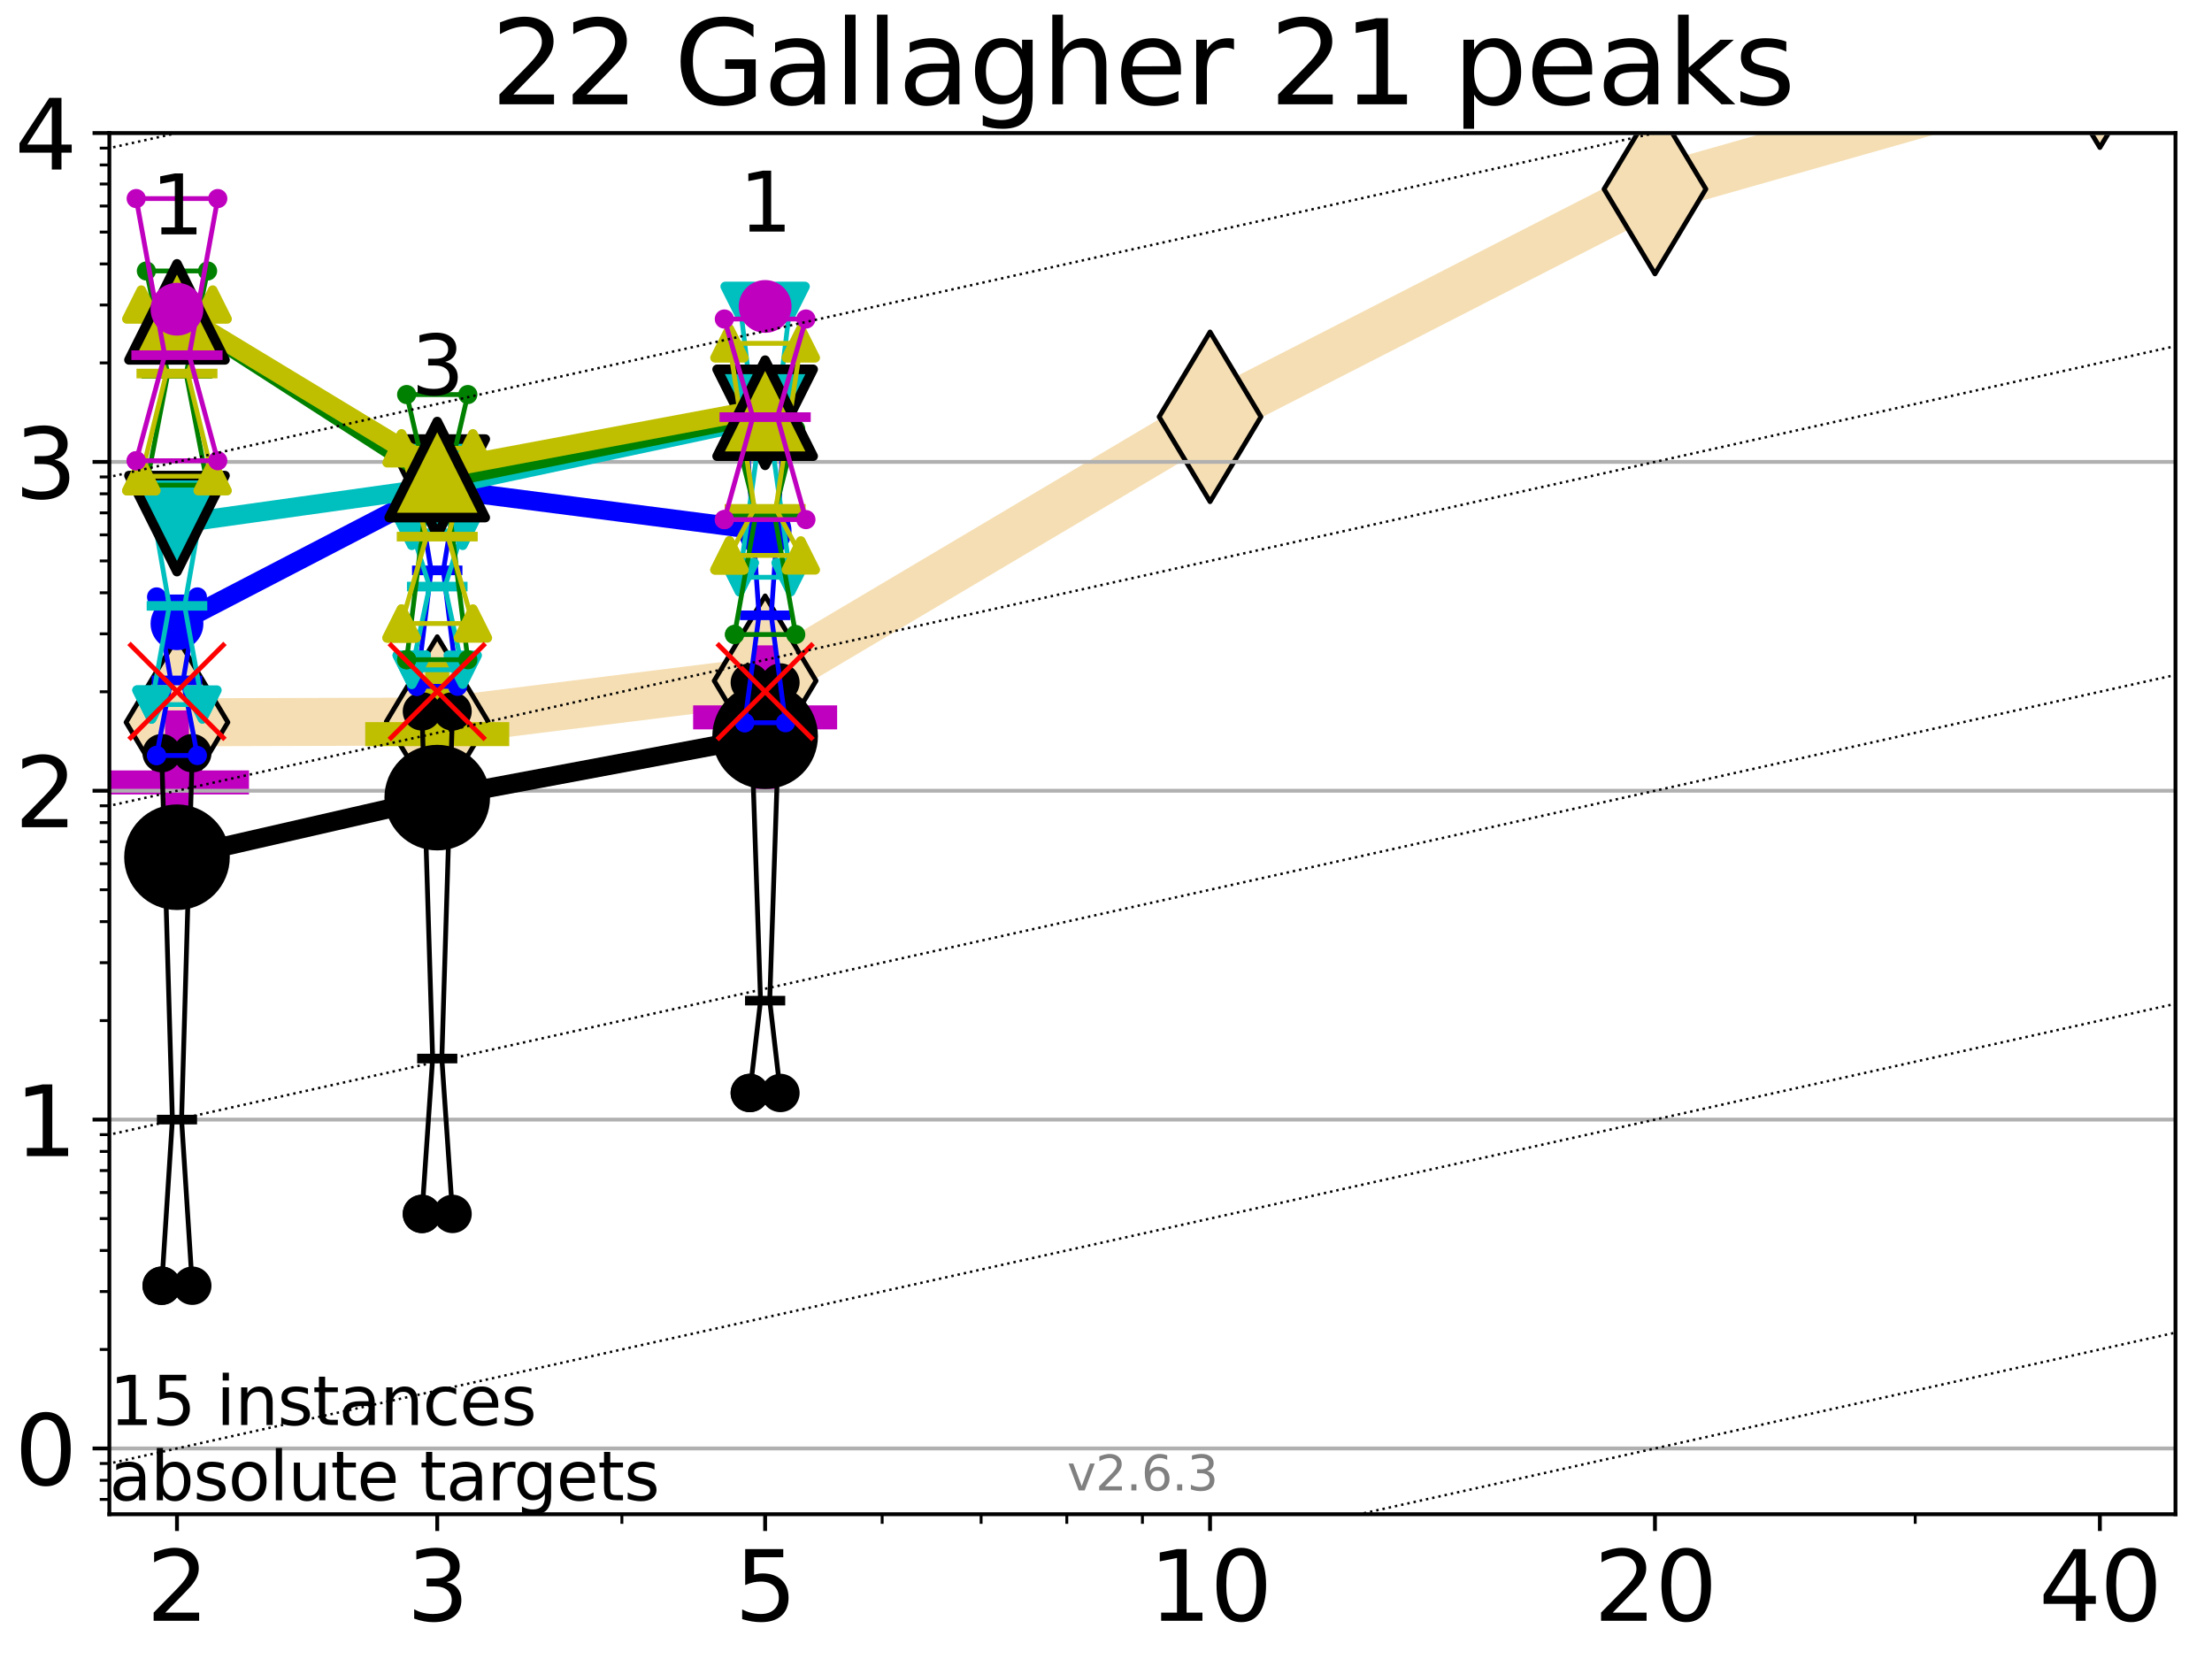 <?xml version="1.0" encoding="utf-8" standalone="no"?>
<!DOCTYPE svg PUBLIC "-//W3C//DTD SVG 1.1//EN"
  "http://www.w3.org/Graphics/SVG/1.1/DTD/svg11.dtd">
<svg xmlns:xlink="http://www.w3.org/1999/xlink" width="460.8pt" height="345.6pt" viewBox="0 0 460.8 345.6" xmlns="http://www.w3.org/2000/svg" version="1.1">
 <defs>
  <style type="text/css">*{stroke-linejoin: round; stroke-linecap: butt}</style>
 </defs>
 <g id="figure_1">
  <g id="patch_1">
   <path d="M 0 345.6 
L 460.8 345.6 
L 460.8 0 
L 0 0 
z
" style="fill: #ffffff"/>
  </g>
  <g id="axes_1">
   <g id="patch_2">
    <path d="M 22.78 315.44 
L 453.192 315.44 
L 453.192 27.72 
L 22.78 27.72 
z
" style="fill: #ffffff"/>
   </g>
   <g id="line2d_1">
    <path d="M 36.868 150.469 
L 91.085 150.316 
L 159.39 141.818 
L 252.074 86.831 
L 344.758 39.384 
L 437.443 13.054 
" clip-path="url(#pe5493fd399)" style="fill: none; stroke: #f5deb3; stroke-width: 10; stroke-linecap: square"/>
    <defs>
     <path id="m81a9710a13" d="M -0 17.678 
L 10.607 0 
L 0 -17.678 
L -10.607 -0 
z
" style="stroke: #000000; stroke-linejoin: miter"/>
    </defs>
    <g clip-path="url(#pe5493fd399)">
     <use xlink:href="#m81a9710a13" x="36.868" y="150.469" style="fill: #f5deb3; stroke: #000000; stroke-linejoin: miter"/>
     <use xlink:href="#m81a9710a13" x="91.085" y="150.316" style="fill: #f5deb3; stroke: #000000; stroke-linejoin: miter"/>
     <use xlink:href="#m81a9710a13" x="159.39" y="141.818" style="fill: #f5deb3; stroke: #000000; stroke-linejoin: miter"/>
     <use xlink:href="#m81a9710a13" x="252.074" y="86.831" style="fill: #f5deb3; stroke: #000000; stroke-linejoin: miter"/>
     <use xlink:href="#m81a9710a13" x="344.758" y="39.384" style="fill: #f5deb3; stroke: #000000; stroke-linejoin: miter"/>
     <use xlink:href="#m81a9710a13" x="437.443" y="13.054" style="fill: #f5deb3; stroke: #000000; stroke-linejoin: miter"/>
    </g>
   </g>
   <g id="line2d_2">
    <defs>
     <path id="m4a3b34b81d" d="M -15 0 
L 15 0 
M 0 15 
L 0 -15 
" style="stroke: #bf00bf; stroke-width: 5"/>
    </defs>
    <g clip-path="url(#pe5493fd399)">
     <use xlink:href="#m4a3b34b81d" x="36.868" y="162.996" style="fill: #bf00bf; stroke: #bf00bf; stroke-width: 5"/>
    </g>
   </g>
   <g id="line2d_3">
    <defs>
     <path id="mb6a091e00f" d="M -15 0 
L 15 0 
M 0 15 
L 0 -15 
" style="stroke: #bfbf00; stroke-width: 5"/>
    </defs>
    <g clip-path="url(#pe5493fd399)">
     <use xlink:href="#mb6a091e00f" x="91.085" y="152.932" style="fill: #bfbf00; stroke: #bfbf00; stroke-width: 5"/>
    </g>
   </g>
   <g id="line2d_4">
    <g clip-path="url(#pe5493fd399)">
     <use xlink:href="#m4a3b34b81d" x="159.39" y="149.437" style="fill: #bf00bf; stroke: #bf00bf; stroke-width: 5"/>
    </g>
   </g>
   <g id="matplotlib.axis_1">
    <g id="xtick_1">
     <g id="line2d_5">
      <defs>
       <path id="mf745a463c4" d="M 0 0 
L 0 3.5 
" style="stroke: #000000; stroke-width: 0.8"/>
      </defs>
      <g>
       <use xlink:href="#mf745a463c4" x="36.868" y="315.44" style="stroke: #000000; stroke-width: 0.8"/>
      </g>
     </g>
     <g id="text_1">
      <!-- 2 -->
      <g transform="translate(30.506 337.637) scale(0.2 -0.2)">
       <defs>
        <path id="DejaVuSans-32" d="M 1228 531 
L 3431 531 
L 3431 0 
L 469 0 
L 469 531 
Q 828 903 1448 1529 
Q 2069 2156 2228 2338 
Q 2531 2678 2651 2914 
Q 2772 3150 2772 3378 
Q 2772 3750 2511 3984 
Q 2250 4219 1831 4219 
Q 1534 4219 1204 4116 
Q 875 4013 500 3803 
L 500 4441 
Q 881 4594 1212 4672 
Q 1544 4750 1819 4750 
Q 2544 4750 2975 4387 
Q 3406 4025 3406 3419 
Q 3406 3131 3298 2873 
Q 3191 2616 2906 2266 
Q 2828 2175 2409 1742 
Q 1991 1309 1228 531 
z
" transform="scale(0.016)"/>
       </defs>
       <use xlink:href="#DejaVuSans-32"/>
      </g>
     </g>
    </g>
    <g id="xtick_2">
     <g id="line2d_6">
      <g>
       <use xlink:href="#mf745a463c4" x="91.085" y="315.44" style="stroke: #000000; stroke-width: 0.8"/>
      </g>
     </g>
     <g id="text_2">
      <!-- 3 -->
      <g transform="translate(84.723 337.637) scale(0.2 -0.2)">
       <defs>
        <path id="DejaVuSans-33" d="M 2597 2516 
Q 3050 2419 3304 2112 
Q 3559 1806 3559 1356 
Q 3559 666 3084 287 
Q 2609 -91 1734 -91 
Q 1441 -91 1130 -33 
Q 819 25 488 141 
L 488 750 
Q 750 597 1062 519 
Q 1375 441 1716 441 
Q 2309 441 2620 675 
Q 2931 909 2931 1356 
Q 2931 1769 2642 2001 
Q 2353 2234 1838 2234 
L 1294 2234 
L 1294 2753 
L 1863 2753 
Q 2328 2753 2575 2939 
Q 2822 3125 2822 3475 
Q 2822 3834 2567 4026 
Q 2313 4219 1838 4219 
Q 1578 4219 1281 4162 
Q 984 4106 628 3988 
L 628 4550 
Q 988 4650 1302 4700 
Q 1616 4750 1894 4750 
Q 2613 4750 3031 4423 
Q 3450 4097 3450 3541 
Q 3450 3153 3228 2886 
Q 3006 2619 2597 2516 
z
" transform="scale(0.016)"/>
       </defs>
       <use xlink:href="#DejaVuSans-33"/>
      </g>
     </g>
    </g>
    <g id="xtick_3">
     <g id="line2d_7">
      <g>
       <use xlink:href="#mf745a463c4" x="159.39" y="315.44" style="stroke: #000000; stroke-width: 0.8"/>
      </g>
     </g>
     <g id="text_3">
      <!-- 5 -->
      <g transform="translate(153.028 337.637) scale(0.2 -0.2)">
       <defs>
        <path id="DejaVuSans-35" d="M 691 4666 
L 3169 4666 
L 3169 4134 
L 1269 4134 
L 1269 2991 
Q 1406 3038 1543 3061 
Q 1681 3084 1819 3084 
Q 2600 3084 3056 2656 
Q 3513 2228 3513 1497 
Q 3513 744 3044 326 
Q 2575 -91 1722 -91 
Q 1428 -91 1123 -41 
Q 819 9 494 109 
L 494 744 
Q 775 591 1075 516 
Q 1375 441 1709 441 
Q 2250 441 2565 725 
Q 2881 1009 2881 1497 
Q 2881 1984 2565 2268 
Q 2250 2553 1709 2553 
Q 1456 2553 1204 2497 
Q 953 2441 691 2322 
L 691 4666 
z
" transform="scale(0.016)"/>
       </defs>
       <use xlink:href="#DejaVuSans-35"/>
      </g>
     </g>
    </g>
    <g id="xtick_4">
     <g id="line2d_8">
      <g>
       <use xlink:href="#mf745a463c4" x="252.074" y="315.44" style="stroke: #000000; stroke-width: 0.8"/>
      </g>
     </g>
     <g id="text_4">
      <!-- 10 -->
      <g transform="translate(239.349 337.637) scale(0.2 -0.2)">
       <defs>
        <path id="DejaVuSans-31" d="M 794 531 
L 1825 531 
L 1825 4091 
L 703 3866 
L 703 4441 
L 1819 4666 
L 2450 4666 
L 2450 531 
L 3481 531 
L 3481 0 
L 794 0 
L 794 531 
z
" transform="scale(0.016)"/>
        <path id="DejaVuSans-30" d="M 2034 4250 
Q 1547 4250 1301 3770 
Q 1056 3291 1056 2328 
Q 1056 1369 1301 889 
Q 1547 409 2034 409 
Q 2525 409 2770 889 
Q 3016 1369 3016 2328 
Q 3016 3291 2770 3770 
Q 2525 4250 2034 4250 
z
M 2034 4750 
Q 2819 4750 3233 4129 
Q 3647 3509 3647 2328 
Q 3647 1150 3233 529 
Q 2819 -91 2034 -91 
Q 1250 -91 836 529 
Q 422 1150 422 2328 
Q 422 3509 836 4129 
Q 1250 4750 2034 4750 
z
" transform="scale(0.016)"/>
       </defs>
       <use xlink:href="#DejaVuSans-31"/>
       <use xlink:href="#DejaVuSans-30" x="63.623"/>
      </g>
     </g>
    </g>
    <g id="xtick_5">
     <g id="line2d_9">
      <g>
       <use xlink:href="#mf745a463c4" x="344.758" y="315.44" style="stroke: #000000; stroke-width: 0.8"/>
      </g>
     </g>
     <g id="text_5">
      <!-- 20 -->
      <g transform="translate(332.033 337.637) scale(0.2 -0.2)">
       <use xlink:href="#DejaVuSans-32"/>
       <use xlink:href="#DejaVuSans-30" x="63.623"/>
      </g>
     </g>
    </g>
    <g id="xtick_6">
     <g id="line2d_10">
      <g>
       <use xlink:href="#mf745a463c4" x="437.443" y="315.44" style="stroke: #000000; stroke-width: 0.8"/>
      </g>
     </g>
     <g id="text_6">
      <!-- 40 -->
      <g transform="translate(424.718 337.637) scale(0.2 -0.2)">
       <defs>
        <path id="DejaVuSans-34" d="M 2419 4116 
L 825 1625 
L 2419 1625 
L 2419 4116 
z
M 2253 4666 
L 3047 4666 
L 3047 1625 
L 3713 1625 
L 3713 1100 
L 3047 1100 
L 3047 0 
L 2419 0 
L 2419 1100 
L 313 1100 
L 313 1709 
L 2253 4666 
z
" transform="scale(0.016)"/>
       </defs>
       <use xlink:href="#DejaVuSans-34"/>
       <use xlink:href="#DejaVuSans-30" x="63.623"/>
      </g>
     </g>
    </g>
    <g id="xtick_7">
     <g id="line2d_11">
      <defs>
       <path id="m5415854c87" d="M 0 0 
L 0 2 
" style="stroke: #000000; stroke-width: 0.6"/>
      </defs>
      <g>
       <use xlink:href="#m5415854c87" x="129.552" y="315.44" style="stroke: #000000; stroke-width: 0.6"/>
      </g>
     </g>
    </g>
    <g id="xtick_8">
     <g id="line2d_12">
      <g>
       <use xlink:href="#m5415854c87" x="183.769" y="315.44" style="stroke: #000000; stroke-width: 0.6"/>
      </g>
     </g>
    </g>
    <g id="xtick_9">
     <g id="line2d_13">
      <g>
       <use xlink:href="#m5415854c87" x="204.381" y="315.44" style="stroke: #000000; stroke-width: 0.6"/>
      </g>
     </g>
    </g>
    <g id="xtick_10">
     <g id="line2d_14">
      <g>
       <use xlink:href="#m5415854c87" x="222.237" y="315.44" style="stroke: #000000; stroke-width: 0.6"/>
      </g>
     </g>
    </g>
    <g id="xtick_11">
     <g id="line2d_15">
      <g>
       <use xlink:href="#m5415854c87" x="237.986" y="315.44" style="stroke: #000000; stroke-width: 0.6"/>
      </g>
     </g>
    </g>
    <g id="xtick_12">
     <g id="line2d_16">
      <g>
       <use xlink:href="#m5415854c87" x="398.975" y="315.44" style="stroke: #000000; stroke-width: 0.6"/>
      </g>
     </g>
    </g>
   </g>
   <g id="matplotlib.axis_2">
    <g id="ytick_1">
     <g id="line2d_17">
      <path d="M 22.78 301.739 
L 453.192 301.739 
" clip-path="url(#pe5493fd399)" style="fill: none; stroke: #b0b0b0; stroke-width: 0.8; stroke-linecap: square"/>
     </g>
     <g id="line2d_18">
      <defs>
       <path id="m9ff0ebe35c" d="M 0 0 
L -3.5 0 
" style="stroke: #000000; stroke-width: 0.8"/>
      </defs>
      <g>
       <use xlink:href="#m9ff0ebe35c" x="22.78" y="301.739" style="stroke: #000000; stroke-width: 0.8"/>
      </g>
     </g>
     <g id="text_7">
      <!-- 0 -->
      <g transform="translate(3.055 309.337) scale(0.2 -0.2)">
       <use xlink:href="#DejaVuSans-30"/>
      </g>
     </g>
    </g>
    <g id="ytick_2">
     <g id="line2d_19">
      <path d="M 22.78 233.234 
L 453.192 233.234 
" clip-path="url(#pe5493fd399)" style="fill: none; stroke: #b0b0b0; stroke-width: 0.8; stroke-linecap: square"/>
     </g>
     <g id="line2d_20">
      <g>
       <use xlink:href="#m9ff0ebe35c" x="22.78" y="233.234" style="stroke: #000000; stroke-width: 0.8"/>
      </g>
     </g>
     <g id="text_8">
      <!-- 1 -->
      <g transform="translate(3.055 240.833) scale(0.2 -0.2)">
       <use xlink:href="#DejaVuSans-31"/>
      </g>
     </g>
    </g>
    <g id="ytick_3">
     <g id="line2d_21">
      <path d="M 22.78 164.73 
L 453.192 164.73 
" clip-path="url(#pe5493fd399)" style="fill: none; stroke: #b0b0b0; stroke-width: 0.8; stroke-linecap: square"/>
     </g>
     <g id="line2d_22">
      <g>
       <use xlink:href="#m9ff0ebe35c" x="22.78" y="164.73" style="stroke: #000000; stroke-width: 0.8"/>
      </g>
     </g>
     <g id="text_9">
      <!-- 2 -->
      <g transform="translate(3.055 172.328) scale(0.2 -0.2)">
       <use xlink:href="#DejaVuSans-32"/>
      </g>
     </g>
    </g>
    <g id="ytick_4">
     <g id="line2d_23">
      <path d="M 22.78 96.225 
L 453.192 96.225 
" clip-path="url(#pe5493fd399)" style="fill: none; stroke: #b0b0b0; stroke-width: 0.8; stroke-linecap: square"/>
     </g>
     <g id="line2d_24">
      <g>
       <use xlink:href="#m9ff0ebe35c" x="22.78" y="96.225" style="stroke: #000000; stroke-width: 0.8"/>
      </g>
     </g>
     <g id="text_10">
      <!-- 3 -->
      <g transform="translate(3.055 103.823) scale(0.2 -0.2)">
       <use xlink:href="#DejaVuSans-33"/>
      </g>
     </g>
    </g>
    <g id="ytick_5">
     <g id="line2d_25">
      <path d="M 22.78 27.72 
L 453.192 27.72 
" clip-path="url(#pe5493fd399)" style="fill: none; stroke: #b0b0b0; stroke-width: 0.8; stroke-linecap: square"/>
     </g>
     <g id="line2d_26">
      <g>
       <use xlink:href="#m9ff0ebe35c" x="22.78" y="27.72" style="stroke: #000000; stroke-width: 0.8"/>
      </g>
     </g>
     <g id="text_11">
      <!-- 4 -->
      <g transform="translate(3.055 35.318) scale(0.2 -0.2)">
       <use xlink:href="#DejaVuSans-34"/>
      </g>
     </g>
    </g>
    <g id="ytick_6">
     <g id="line2d_27">
      <defs>
       <path id="ma461fd4fa7" d="M 0 0 
L -2 0 
" style="stroke: #000000; stroke-width: 0.6"/>
      </defs>
      <g>
       <use xlink:href="#ma461fd4fa7" x="22.78" y="312.351" style="stroke: #000000; stroke-width: 0.6"/>
      </g>
     </g>
    </g>
    <g id="ytick_7">
     <g id="line2d_28">
      <g>
       <use xlink:href="#ma461fd4fa7" x="22.78" y="308.378" style="stroke: #000000; stroke-width: 0.6"/>
      </g>
     </g>
    </g>
    <g id="ytick_8">
     <g id="line2d_29">
      <g>
       <use xlink:href="#ma461fd4fa7" x="22.78" y="304.874" style="stroke: #000000; stroke-width: 0.6"/>
      </g>
     </g>
    </g>
    <g id="ytick_9">
     <g id="line2d_30">
      <g>
       <use xlink:href="#ma461fd4fa7" x="22.78" y="281.117" style="stroke: #000000; stroke-width: 0.6"/>
      </g>
     </g>
    </g>
    <g id="ytick_10">
     <g id="line2d_31">
      <g>
       <use xlink:href="#ma461fd4fa7" x="22.78" y="269.054" style="stroke: #000000; stroke-width: 0.6"/>
      </g>
     </g>
    </g>
    <g id="ytick_11">
     <g id="line2d_32">
      <g>
       <use xlink:href="#ma461fd4fa7" x="22.78" y="260.495" style="stroke: #000000; stroke-width: 0.6"/>
      </g>
     </g>
    </g>
    <g id="ytick_12">
     <g id="line2d_33">
      <g>
       <use xlink:href="#ma461fd4fa7" x="22.78" y="253.856" style="stroke: #000000; stroke-width: 0.6"/>
      </g>
     </g>
    </g>
    <g id="ytick_13">
     <g id="line2d_34">
      <g>
       <use xlink:href="#ma461fd4fa7" x="22.78" y="248.432" style="stroke: #000000; stroke-width: 0.6"/>
      </g>
     </g>
    </g>
    <g id="ytick_14">
     <g id="line2d_35">
      <g>
       <use xlink:href="#ma461fd4fa7" x="22.78" y="243.846" style="stroke: #000000; stroke-width: 0.6"/>
      </g>
     </g>
    </g>
    <g id="ytick_15">
     <g id="line2d_36">
      <g>
       <use xlink:href="#ma461fd4fa7" x="22.78" y="239.873" style="stroke: #000000; stroke-width: 0.6"/>
      </g>
     </g>
    </g>
    <g id="ytick_16">
     <g id="line2d_37">
      <g>
       <use xlink:href="#ma461fd4fa7" x="22.78" y="236.369" style="stroke: #000000; stroke-width: 0.6"/>
      </g>
     </g>
    </g>
    <g id="ytick_17">
     <g id="line2d_38">
      <g>
       <use xlink:href="#ma461fd4fa7" x="22.78" y="212.612" style="stroke: #000000; stroke-width: 0.6"/>
      </g>
     </g>
    </g>
    <g id="ytick_18">
     <g id="line2d_39">
      <g>
       <use xlink:href="#ma461fd4fa7" x="22.78" y="200.549" style="stroke: #000000; stroke-width: 0.6"/>
      </g>
     </g>
    </g>
    <g id="ytick_19">
     <g id="line2d_40">
      <g>
       <use xlink:href="#ma461fd4fa7" x="22.78" y="191.99" style="stroke: #000000; stroke-width: 0.6"/>
      </g>
     </g>
    </g>
    <g id="ytick_20">
     <g id="line2d_41">
      <g>
       <use xlink:href="#ma461fd4fa7" x="22.78" y="185.352" style="stroke: #000000; stroke-width: 0.6"/>
      </g>
     </g>
    </g>
    <g id="ytick_21">
     <g id="line2d_42">
      <g>
       <use xlink:href="#ma461fd4fa7" x="22.78" y="179.927" style="stroke: #000000; stroke-width: 0.6"/>
      </g>
     </g>
    </g>
    <g id="ytick_22">
     <g id="line2d_43">
      <g>
       <use xlink:href="#ma461fd4fa7" x="22.78" y="175.341" style="stroke: #000000; stroke-width: 0.6"/>
      </g>
     </g>
    </g>
    <g id="ytick_23">
     <g id="line2d_44">
      <g>
       <use xlink:href="#ma461fd4fa7" x="22.78" y="171.368" style="stroke: #000000; stroke-width: 0.6"/>
      </g>
     </g>
    </g>
    <g id="ytick_24">
     <g id="line2d_45">
      <g>
       <use xlink:href="#ma461fd4fa7" x="22.78" y="167.864" style="stroke: #000000; stroke-width: 0.6"/>
      </g>
     </g>
    </g>
    <g id="ytick_25">
     <g id="line2d_46">
      <g>
       <use xlink:href="#ma461fd4fa7" x="22.78" y="144.108" style="stroke: #000000; stroke-width: 0.6"/>
      </g>
     </g>
    </g>
    <g id="ytick_26">
     <g id="line2d_47">
      <g>
       <use xlink:href="#ma461fd4fa7" x="22.78" y="132.044" style="stroke: #000000; stroke-width: 0.6"/>
      </g>
     </g>
    </g>
    <g id="ytick_27">
     <g id="line2d_48">
      <g>
       <use xlink:href="#ma461fd4fa7" x="22.78" y="123.486" style="stroke: #000000; stroke-width: 0.6"/>
      </g>
     </g>
    </g>
    <g id="ytick_28">
     <g id="line2d_49">
      <g>
       <use xlink:href="#ma461fd4fa7" x="22.78" y="116.847" style="stroke: #000000; stroke-width: 0.6"/>
      </g>
     </g>
    </g>
    <g id="ytick_29">
     <g id="line2d_50">
      <g>
       <use xlink:href="#ma461fd4fa7" x="22.78" y="111.422" style="stroke: #000000; stroke-width: 0.6"/>
      </g>
     </g>
    </g>
    <g id="ytick_30">
     <g id="line2d_51">
      <g>
       <use xlink:href="#ma461fd4fa7" x="22.78" y="106.836" style="stroke: #000000; stroke-width: 0.6"/>
      </g>
     </g>
    </g>
    <g id="ytick_31">
     <g id="line2d_52">
      <g>
       <use xlink:href="#ma461fd4fa7" x="22.78" y="102.864" style="stroke: #000000; stroke-width: 0.6"/>
      </g>
     </g>
    </g>
    <g id="ytick_32">
     <g id="line2d_53">
      <g>
       <use xlink:href="#ma461fd4fa7" x="22.78" y="99.359" style="stroke: #000000; stroke-width: 0.6"/>
      </g>
     </g>
    </g>
    <g id="ytick_33">
     <g id="line2d_54">
      <g>
       <use xlink:href="#ma461fd4fa7" x="22.78" y="75.603" style="stroke: #000000; stroke-width: 0.6"/>
      </g>
     </g>
    </g>
    <g id="ytick_34">
     <g id="line2d_55">
      <g>
       <use xlink:href="#ma461fd4fa7" x="22.78" y="63.54" style="stroke: #000000; stroke-width: 0.6"/>
      </g>
     </g>
    </g>
    <g id="ytick_35">
     <g id="line2d_56">
      <g>
       <use xlink:href="#ma461fd4fa7" x="22.78" y="54.981" style="stroke: #000000; stroke-width: 0.6"/>
      </g>
     </g>
    </g>
    <g id="ytick_36">
     <g id="line2d_57">
      <g>
       <use xlink:href="#ma461fd4fa7" x="22.78" y="48.342" style="stroke: #000000; stroke-width: 0.6"/>
      </g>
     </g>
    </g>
    <g id="ytick_37">
     <g id="line2d_58">
      <g>
       <use xlink:href="#ma461fd4fa7" x="22.78" y="42.918" style="stroke: #000000; stroke-width: 0.6"/>
      </g>
     </g>
    </g>
    <g id="ytick_38">
     <g id="line2d_59">
      <g>
       <use xlink:href="#ma461fd4fa7" x="22.78" y="38.332" style="stroke: #000000; stroke-width: 0.6"/>
      </g>
     </g>
    </g>
    <g id="ytick_39">
     <g id="line2d_60">
      <g>
       <use xlink:href="#ma461fd4fa7" x="22.78" y="34.359" style="stroke: #000000; stroke-width: 0.6"/>
      </g>
     </g>
    </g>
    <g id="ytick_40">
     <g id="line2d_61">
      <g>
       <use xlink:href="#ma461fd4fa7" x="22.78" y="30.855" style="stroke: #000000; stroke-width: 0.6"/>
      </g>
     </g>
    </g>
   </g>
   <g id="line2d_62">
    <path d="M 33.682 267.839 
L 35.912 233.234 
L 33.682 156.895 
L 40.054 156.895 
L 37.824 233.234 
L 40.054 267.839 
L 33.682 267.839 
" clip-path="url(#pe5493fd399)" style="fill: none; stroke: #000000; stroke-linecap: square"/>
   </g>
   <g id="line2d_63">
    <path d="M 33.682 267.839 
L 40.054 267.839 
L 40.054 156.895 
L 33.682 156.895 
L 33.682 267.839 
" clip-path="url(#pe5493fd399)" style="fill: none"/>
    <defs>
     <path id="mfed7504a7e" d="M 0 3 
C 0.796 3 1.559 2.684 2.121 2.121 
C 2.684 1.559 3 0.796 3 0 
C 3 -0.796 2.684 -1.559 2.121 -2.121 
C 1.559 -2.684 0.796 -3 0 -3 
C -0.796 -3 -1.559 -2.684 -2.121 -2.121 
C -2.684 -1.559 -3 -0.796 -3 0 
C -3 0.796 -2.684 1.559 -2.121 2.121 
C -1.559 2.684 -0.796 3 0 3 
z
" style="stroke: #000000; stroke-width: 2"/>
    </defs>
    <g clip-path="url(#pe5493fd399)">
     <use xlink:href="#mfed7504a7e" x="33.682" y="267.839" style="stroke: #000000; stroke-width: 2"/>
     <use xlink:href="#mfed7504a7e" x="40.054" y="267.839" style="stroke: #000000; stroke-width: 2"/>
     <use xlink:href="#mfed7504a7e" x="40.054" y="156.895" style="stroke: #000000; stroke-width: 2"/>
     <use xlink:href="#mfed7504a7e" x="33.682" y="156.895" style="stroke: #000000; stroke-width: 2"/>
     <use xlink:href="#mfed7504a7e" x="33.682" y="267.839" style="stroke: #000000; stroke-width: 2"/>
    </g>
   </g>
   <g id="line2d_64">
    <path d="M 33.682 233.234 
L 40.054 233.234 
" clip-path="url(#pe5493fd399)" style="fill: none; stroke: #000000; stroke-width: 2; stroke-linecap: square"/>
   </g>
   <g id="line2d_65">
    <path d="M 87.899 252.881 
L 90.129 220.517 
L 87.899 148.194 
L 94.271 148.194 
L 92.041 220.517 
L 94.271 252.881 
L 87.899 252.881 
" clip-path="url(#pe5493fd399)" style="fill: none; stroke: #000000; stroke-linecap: square"/>
   </g>
   <g id="line2d_66">
    <path d="M 87.899 252.881 
L 94.271 252.881 
L 94.271 148.194 
L 87.899 148.194 
L 87.899 252.881 
" clip-path="url(#pe5493fd399)" style="fill: none"/>
    <g clip-path="url(#pe5493fd399)">
     <use xlink:href="#mfed7504a7e" x="87.899" y="252.881" style="stroke: #000000; stroke-width: 2"/>
     <use xlink:href="#mfed7504a7e" x="94.271" y="252.881" style="stroke: #000000; stroke-width: 2"/>
     <use xlink:href="#mfed7504a7e" x="94.271" y="148.194" style="stroke: #000000; stroke-width: 2"/>
     <use xlink:href="#mfed7504a7e" x="87.899" y="148.194" style="stroke: #000000; stroke-width: 2"/>
     <use xlink:href="#mfed7504a7e" x="87.899" y="252.881" style="stroke: #000000; stroke-width: 2"/>
    </g>
   </g>
   <g id="line2d_67">
    <path d="M 87.899 220.517 
L 94.271 220.517 
" clip-path="url(#pe5493fd399)" style="fill: none; stroke: #000000; stroke-width: 2; stroke-linecap: square"/>
   </g>
   <g id="line2d_68">
    <path d="M 156.204 227.686 
L 158.434 208.454 
L 156.204 142.178 
L 162.576 142.178 
L 160.346 208.454 
L 162.576 227.686 
L 156.204 227.686 
" clip-path="url(#pe5493fd399)" style="fill: none; stroke: #000000; stroke-linecap: square"/>
   </g>
   <g id="line2d_69">
    <path d="M 156.204 227.686 
L 162.576 227.686 
L 162.576 142.178 
L 156.204 142.178 
L 156.204 227.686 
" clip-path="url(#pe5493fd399)" style="fill: none"/>
    <g clip-path="url(#pe5493fd399)">
     <use xlink:href="#mfed7504a7e" x="156.204" y="227.686" style="stroke: #000000; stroke-width: 2"/>
     <use xlink:href="#mfed7504a7e" x="162.576" y="227.686" style="stroke: #000000; stroke-width: 2"/>
     <use xlink:href="#mfed7504a7e" x="162.576" y="142.178" style="stroke: #000000; stroke-width: 2"/>
     <use xlink:href="#mfed7504a7e" x="156.204" y="142.178" style="stroke: #000000; stroke-width: 2"/>
     <use xlink:href="#mfed7504a7e" x="156.204" y="227.686" style="stroke: #000000; stroke-width: 2"/>
    </g>
   </g>
   <g id="line2d_70">
    <path d="M 156.204 208.454 
L 162.576 208.454 
" clip-path="url(#pe5493fd399)" style="fill: none; stroke: #000000; stroke-width: 2; stroke-linecap: square"/>
   </g>
   <g id="line2d_71">
    <path d="M 36.868 178.577 
L 91.085 166.161 
" clip-path="url(#pe5493fd399)" style="fill: none; stroke: #000000; stroke-width: 4; stroke-linecap: square"/>
   </g>
   <g id="line2d_72">
    <path d="M 91.085 166.161 
L 159.39 153.358 
" clip-path="url(#pe5493fd399)" style="fill: none; stroke: #000000; stroke-width: 4; stroke-linecap: square"/>
   </g>
   <g id="line2d_73">
    <path d="M 36.868 178.577 
L 91.085 166.161 
L 159.39 153.358 
" clip-path="url(#pe5493fd399)" style="fill: none"/>
    <defs>
     <path id="m173e8576bd" d="M 0 10 
C 2.652 10 5.196 8.946 7.071 7.071 
C 8.946 5.196 10 2.652 10 0 
C 10 -2.652 8.946 -5.196 7.071 -7.071 
C 5.196 -8.946 2.652 -10 0 -10 
C -2.652 -10 -5.196 -8.946 -7.071 -7.071 
C -8.946 -5.196 -10 -2.652 -10 0 
C -10 2.652 -8.946 5.196 -7.071 7.071 
C -5.196 8.946 -2.652 10 0 10 
z
" style="stroke: #000000; stroke-width: 2"/>
    </defs>
    <g clip-path="url(#pe5493fd399)">
     <use xlink:href="#m173e8576bd" x="36.868" y="178.577" style="stroke: #000000; stroke-width: 2"/>
     <use xlink:href="#m173e8576bd" x="91.085" y="166.161" style="stroke: #000000; stroke-width: 2"/>
     <use xlink:href="#m173e8576bd" x="159.39" y="153.358" style="stroke: #000000; stroke-width: 2"/>
    </g>
   </g>
   <g id="line2d_74">
    <path d="M 32.62 157.385 
L 35.594 141.749 
L 32.62 124.353 
L 41.116 124.353 
L 38.143 141.749 
L 41.116 157.385 
L 32.62 157.385 
" clip-path="url(#pe5493fd399)" style="fill: none; stroke: #0000ff; stroke-linecap: square"/>
   </g>
   <g id="line2d_75">
    <path d="M 32.62 157.385 
L 41.116 157.385 
L 41.116 124.353 
L 32.62 124.353 
L 32.62 157.385 
" clip-path="url(#pe5493fd399)" style="fill: none"/>
    <defs>
     <path id="m7d0fe34cd2" d="M 0 1.5 
C 0.398 1.5 0.779 1.342 1.061 1.061 
C 1.342 0.779 1.5 0.398 1.5 0 
C 1.5 -0.398 1.342 -0.779 1.061 -1.061 
C 0.779 -1.342 0.398 -1.5 0 -1.5 
C -0.398 -1.5 -0.779 -1.342 -1.061 -1.061 
C -1.342 -0.779 -1.5 -0.398 -1.5 0 
C -1.5 0.398 -1.342 0.779 -1.061 1.061 
C -0.779 1.342 -0.398 1.5 0 1.5 
z
" style="stroke: #0000ff"/>
    </defs>
    <g clip-path="url(#pe5493fd399)">
     <use xlink:href="#m7d0fe34cd2" x="32.62" y="157.385" style="fill: #0000ff; stroke: #0000ff"/>
     <use xlink:href="#m7d0fe34cd2" x="41.116" y="157.385" style="fill: #0000ff; stroke: #0000ff"/>
     <use xlink:href="#m7d0fe34cd2" x="41.116" y="124.353" style="fill: #0000ff; stroke: #0000ff"/>
     <use xlink:href="#m7d0fe34cd2" x="32.62" y="124.353" style="fill: #0000ff; stroke: #0000ff"/>
     <use xlink:href="#m7d0fe34cd2" x="32.62" y="157.385" style="fill: #0000ff; stroke: #0000ff"/>
    </g>
   </g>
   <g id="line2d_76">
    <path d="M 32.62 141.749 
L 41.116 141.749 
" clip-path="url(#pe5493fd399)" style="fill: none; stroke: #0000ff; stroke-width: 2; stroke-linecap: square"/>
   </g>
   <g id="line2d_77">
    <path d="M 86.837 142.976 
L 89.811 118.815 
L 86.837 100.894 
L 95.333 100.894 
L 92.359 118.815 
L 95.333 142.976 
L 86.837 142.976 
" clip-path="url(#pe5493fd399)" style="fill: none; stroke: #0000ff; stroke-linecap: square"/>
   </g>
   <g id="line2d_78">
    <path d="M 86.837 142.976 
L 95.333 142.976 
L 95.333 100.894 
L 86.837 100.894 
L 86.837 142.976 
" clip-path="url(#pe5493fd399)" style="fill: none"/>
    <g clip-path="url(#pe5493fd399)">
     <use xlink:href="#m7d0fe34cd2" x="86.837" y="142.976" style="fill: #0000ff; stroke: #0000ff"/>
     <use xlink:href="#m7d0fe34cd2" x="95.333" y="142.976" style="fill: #0000ff; stroke: #0000ff"/>
     <use xlink:href="#m7d0fe34cd2" x="95.333" y="100.894" style="fill: #0000ff; stroke: #0000ff"/>
     <use xlink:href="#m7d0fe34cd2" x="86.837" y="100.894" style="fill: #0000ff; stroke: #0000ff"/>
     <use xlink:href="#m7d0fe34cd2" x="86.837" y="142.976" style="fill: #0000ff; stroke: #0000ff"/>
    </g>
   </g>
   <g id="line2d_79">
    <path d="M 86.837 118.815 
L 95.333 118.815 
" clip-path="url(#pe5493fd399)" style="fill: none; stroke: #0000ff; stroke-width: 2; stroke-linecap: square"/>
   </g>
   <g id="line2d_80">
    <path d="M 155.142 150.552 
L 158.116 128.181 
L 155.142 85.45 
L 163.638 85.45 
L 160.665 128.181 
L 163.638 150.552 
L 155.142 150.552 
" clip-path="url(#pe5493fd399)" style="fill: none; stroke: #0000ff; stroke-linecap: square"/>
   </g>
   <g id="line2d_81">
    <path d="M 155.142 150.552 
L 163.638 150.552 
L 163.638 85.45 
L 155.142 85.45 
L 155.142 150.552 
" clip-path="url(#pe5493fd399)" style="fill: none"/>
    <g clip-path="url(#pe5493fd399)">
     <use xlink:href="#m7d0fe34cd2" x="155.142" y="150.552" style="fill: #0000ff; stroke: #0000ff"/>
     <use xlink:href="#m7d0fe34cd2" x="163.638" y="150.552" style="fill: #0000ff; stroke: #0000ff"/>
     <use xlink:href="#m7d0fe34cd2" x="163.638" y="85.45" style="fill: #0000ff; stroke: #0000ff"/>
     <use xlink:href="#m7d0fe34cd2" x="155.142" y="85.45" style="fill: #0000ff; stroke: #0000ff"/>
     <use xlink:href="#m7d0fe34cd2" x="155.142" y="150.552" style="fill: #0000ff; stroke: #0000ff"/>
    </g>
   </g>
   <g id="line2d_82">
    <path d="M 155.142 128.181 
L 163.638 128.181 
" clip-path="url(#pe5493fd399)" style="fill: none; stroke: #0000ff; stroke-width: 2; stroke-linecap: square"/>
   </g>
   <g id="line2d_83">
    <path d="M 36.868 129.932 
L 91.085 101.78 
" clip-path="url(#pe5493fd399)" style="fill: none; stroke: #0000ff; stroke-width: 4; stroke-linecap: square"/>
   </g>
   <g id="line2d_84">
    <path d="M 91.085 101.78 
L 159.39 110.596 
" clip-path="url(#pe5493fd399)" style="fill: none; stroke: #0000ff; stroke-width: 4; stroke-linecap: square"/>
   </g>
   <g id="line2d_85">
    <path d="M 36.868 129.932 
L 91.085 101.78 
L 159.39 110.596 
" clip-path="url(#pe5493fd399)" style="fill: none"/>
    <defs>
     <path id="mbb20f10f89" d="M 0 5 
C 1.326 5 2.598 4.473 3.536 3.536 
C 4.473 2.598 5 1.326 5 0 
C 5 -1.326 4.473 -2.598 3.536 -3.536 
C 2.598 -4.473 1.326 -5 0 -5 
C -1.326 -5 -2.598 -4.473 -3.536 -3.536 
C -4.473 -2.598 -5 -1.326 -5 0 
C -5 1.326 -4.473 2.598 -3.536 3.536 
C -2.598 4.473 -1.326 5 0 5 
z
" style="stroke: #0000ff"/>
    </defs>
    <g clip-path="url(#pe5493fd399)">
     <use xlink:href="#mbb20f10f89" x="36.868" y="129.932" style="fill: #0000ff; stroke: #0000ff"/>
     <use xlink:href="#mbb20f10f89" x="91.085" y="101.78" style="fill: #0000ff; stroke: #0000ff"/>
     <use xlink:href="#mbb20f10f89" x="159.39" y="110.596" style="fill: #0000ff; stroke: #0000ff"/>
    </g>
   </g>
   <g id="line2d_86">
    <path d="M 31.558 146.771 
L 35.275 126.21 
L 31.558 104.863 
L 42.178 104.863 
L 38.461 126.21 
L 42.178 146.771 
L 31.558 146.771 
" clip-path="url(#pe5493fd399)" style="fill: none; stroke: #00bfbf; stroke-linecap: square"/>
   </g>
   <g id="line2d_87">
    <path d="M 31.558 146.771 
L 42.178 146.771 
L 42.178 104.863 
L 31.558 104.863 
L 31.558 146.771 
" clip-path="url(#pe5493fd399)" style="fill: none"/>
    <defs>
     <path id="maa335004ab" d="M -0 3 
L 3 -3 
L -3 -3 
z
" style="stroke: #00bfbf; stroke-width: 2; stroke-linejoin: miter"/>
    </defs>
    <g clip-path="url(#pe5493fd399)">
     <use xlink:href="#maa335004ab" x="31.558" y="146.771" style="fill: #00bfbf; stroke: #00bfbf; stroke-width: 2; stroke-linejoin: miter"/>
     <use xlink:href="#maa335004ab" x="42.178" y="146.771" style="fill: #00bfbf; stroke: #00bfbf; stroke-width: 2; stroke-linejoin: miter"/>
     <use xlink:href="#maa335004ab" x="42.178" y="104.863" style="fill: #00bfbf; stroke: #00bfbf; stroke-width: 2; stroke-linejoin: miter"/>
     <use xlink:href="#maa335004ab" x="31.558" y="104.863" style="fill: #00bfbf; stroke: #00bfbf; stroke-width: 2; stroke-linejoin: miter"/>
     <use xlink:href="#maa335004ab" x="31.558" y="146.771" style="fill: #00bfbf; stroke: #00bfbf; stroke-width: 2; stroke-linejoin: miter"/>
    </g>
   </g>
   <g id="line2d_88">
    <path d="M 31.558 126.21 
L 42.178 126.21 
" clip-path="url(#pe5493fd399)" style="fill: none; stroke: #00bfbf; stroke-width: 2; stroke-linecap: square"/>
   </g>
   <g id="line2d_89">
    <path d="M 85.775 139.521 
L 89.492 122.2 
L 85.775 110.587 
L 96.395 110.587 
L 92.678 122.2 
L 96.395 139.521 
L 85.775 139.521 
" clip-path="url(#pe5493fd399)" style="fill: none; stroke: #00bfbf; stroke-linecap: square"/>
   </g>
   <g id="line2d_90">
    <path d="M 85.775 139.521 
L 96.395 139.521 
L 96.395 110.587 
L 85.775 110.587 
L 85.775 139.521 
" clip-path="url(#pe5493fd399)" style="fill: none"/>
    <g clip-path="url(#pe5493fd399)">
     <use xlink:href="#maa335004ab" x="85.775" y="139.521" style="fill: #00bfbf; stroke: #00bfbf; stroke-width: 2; stroke-linejoin: miter"/>
     <use xlink:href="#maa335004ab" x="96.395" y="139.521" style="fill: #00bfbf; stroke: #00bfbf; stroke-width: 2; stroke-linejoin: miter"/>
     <use xlink:href="#maa335004ab" x="96.395" y="110.587" style="fill: #00bfbf; stroke: #00bfbf; stroke-width: 2; stroke-linejoin: miter"/>
     <use xlink:href="#maa335004ab" x="85.775" y="110.587" style="fill: #00bfbf; stroke: #00bfbf; stroke-width: 2; stroke-linejoin: miter"/>
     <use xlink:href="#maa335004ab" x="85.775" y="139.521" style="fill: #00bfbf; stroke: #00bfbf; stroke-width: 2; stroke-linejoin: miter"/>
    </g>
   </g>
   <g id="line2d_91">
    <path d="M 85.775 122.2 
L 96.395 122.2 
" clip-path="url(#pe5493fd399)" style="fill: none; stroke: #00bfbf; stroke-width: 2; stroke-linecap: square"/>
   </g>
   <g id="line2d_92">
    <path d="M 154.08 120.26 
L 157.797 93.776 
L 154.08 62.681 
L 164.7 62.681 
L 160.983 93.776 
L 164.7 120.26 
L 154.08 120.26 
" clip-path="url(#pe5493fd399)" style="fill: none; stroke: #00bfbf; stroke-linecap: square"/>
   </g>
   <g id="line2d_93">
    <path d="M 154.08 120.26 
L 164.7 120.26 
L 164.7 62.681 
L 154.08 62.681 
L 154.08 120.26 
" clip-path="url(#pe5493fd399)" style="fill: none"/>
    <g clip-path="url(#pe5493fd399)">
     <use xlink:href="#maa335004ab" x="154.08" y="120.26" style="fill: #00bfbf; stroke: #00bfbf; stroke-width: 2; stroke-linejoin: miter"/>
     <use xlink:href="#maa335004ab" x="164.7" y="120.26" style="fill: #00bfbf; stroke: #00bfbf; stroke-width: 2; stroke-linejoin: miter"/>
     <use xlink:href="#maa335004ab" x="164.7" y="62.681" style="fill: #00bfbf; stroke: #00bfbf; stroke-width: 2; stroke-linejoin: miter"/>
     <use xlink:href="#maa335004ab" x="154.08" y="62.681" style="fill: #00bfbf; stroke: #00bfbf; stroke-width: 2; stroke-linejoin: miter"/>
     <use xlink:href="#maa335004ab" x="154.08" y="120.26" style="fill: #00bfbf; stroke: #00bfbf; stroke-width: 2; stroke-linejoin: miter"/>
    </g>
   </g>
   <g id="line2d_94">
    <path d="M 154.08 93.776 
L 164.7 93.776 
" clip-path="url(#pe5493fd399)" style="fill: none; stroke: #00bfbf; stroke-width: 2; stroke-linecap: square"/>
   </g>
   <g id="line2d_95">
    <path d="M 36.868 109.075 
L 91.085 101.467 
" clip-path="url(#pe5493fd399)" style="fill: none; stroke: #00bfbf; stroke-width: 4; stroke-linecap: square"/>
   </g>
   <g id="line2d_96">
    <path d="M 91.085 101.467 
L 159.39 86.937 
" clip-path="url(#pe5493fd399)" style="fill: none; stroke: #00bfbf; stroke-width: 4; stroke-linecap: square"/>
   </g>
   <g id="line2d_97">
    <path d="M 36.868 109.075 
L 91.085 101.467 
L 159.39 86.937 
" clip-path="url(#pe5493fd399)" style="fill: none"/>
    <defs>
     <path id="me5c5455558" d="M -0 10 
L 10 -10 
L -10 -10 
z
" style="stroke: #000000; stroke-width: 2; stroke-linejoin: miter"/>
    </defs>
    <g clip-path="url(#pe5493fd399)">
     <use xlink:href="#me5c5455558" x="36.868" y="109.075" style="fill: #00bfbf; stroke: #000000; stroke-width: 2; stroke-linejoin: miter"/>
     <use xlink:href="#me5c5455558" x="91.085" y="101.467" style="fill: #00bfbf; stroke: #000000; stroke-width: 2; stroke-linejoin: miter"/>
     <use xlink:href="#me5c5455558" x="159.39" y="86.937" style="fill: #00bfbf; stroke: #000000; stroke-width: 2; stroke-linejoin: miter"/>
    </g>
   </g>
   <g id="line2d_98">
    <path d="M 30.496 101.06 
L 34.957 77.882 
L 30.496 56.449 
L 43.24 56.449 
L 38.78 77.882 
L 43.24 101.06 
L 30.496 101.06 
" clip-path="url(#pe5493fd399)" style="fill: none; stroke: #008000; stroke-linecap: square"/>
   </g>
   <g id="line2d_99">
    <path d="M 30.496 101.06 
L 43.24 101.06 
L 43.24 56.449 
L 30.496 56.449 
L 30.496 101.06 
" clip-path="url(#pe5493fd399)" style="fill: none"/>
    <defs>
     <path id="mfc8ecb2697" d="M 0 1.5 
C 0.398 1.5 0.779 1.342 1.061 1.061 
C 1.342 0.779 1.5 0.398 1.5 0 
C 1.5 -0.398 1.342 -0.779 1.061 -1.061 
C 0.779 -1.342 0.398 -1.5 0 -1.5 
C -0.398 -1.5 -0.779 -1.342 -1.061 -1.061 
C -1.342 -0.779 -1.5 -0.398 -1.5 0 
C -1.5 0.398 -1.342 0.779 -1.061 1.061 
C -0.779 1.342 -0.398 1.5 0 1.5 
z
" style="stroke: #008000"/>
    </defs>
    <g clip-path="url(#pe5493fd399)">
     <use xlink:href="#mfc8ecb2697" x="30.496" y="101.06" style="fill: #008000; stroke: #008000"/>
     <use xlink:href="#mfc8ecb2697" x="43.24" y="101.06" style="fill: #008000; stroke: #008000"/>
     <use xlink:href="#mfc8ecb2697" x="43.24" y="56.449" style="fill: #008000; stroke: #008000"/>
     <use xlink:href="#mfc8ecb2697" x="30.496" y="56.449" style="fill: #008000; stroke: #008000"/>
     <use xlink:href="#mfc8ecb2697" x="30.496" y="101.06" style="fill: #008000; stroke: #008000"/>
    </g>
   </g>
   <g id="line2d_100">
    <path d="M 30.496 77.882 
L 43.24 77.882 
" clip-path="url(#pe5493fd399)" style="fill: none; stroke: #008000; stroke-width: 2; stroke-linecap: square"/>
   </g>
   <g id="line2d_101">
    <path d="M 84.713 137.429 
L 89.173 101.436 
L 84.713 82.194 
L 97.457 82.194 
L 92.997 101.436 
L 97.457 137.429 
L 84.713 137.429 
" clip-path="url(#pe5493fd399)" style="fill: none; stroke: #008000; stroke-linecap: square"/>
   </g>
   <g id="line2d_102">
    <path d="M 84.713 137.429 
L 97.457 137.429 
L 97.457 82.194 
L 84.713 82.194 
L 84.713 137.429 
" clip-path="url(#pe5493fd399)" style="fill: none"/>
    <g clip-path="url(#pe5493fd399)">
     <use xlink:href="#mfc8ecb2697" x="84.713" y="137.429" style="fill: #008000; stroke: #008000"/>
     <use xlink:href="#mfc8ecb2697" x="97.457" y="137.429" style="fill: #008000; stroke: #008000"/>
     <use xlink:href="#mfc8ecb2697" x="97.457" y="82.194" style="fill: #008000; stroke: #008000"/>
     <use xlink:href="#mfc8ecb2697" x="84.713" y="82.194" style="fill: #008000; stroke: #008000"/>
     <use xlink:href="#mfc8ecb2697" x="84.713" y="137.429" style="fill: #008000; stroke: #008000"/>
    </g>
   </g>
   <g id="line2d_103">
    <path d="M 84.713 101.436 
L 97.457 101.436 
" clip-path="url(#pe5493fd399)" style="fill: none; stroke: #008000; stroke-width: 2; stroke-linecap: square"/>
   </g>
   <g id="line2d_104">
    <path d="M 153.018 132.179 
L 157.478 107.007 
L 153.018 89.378 
L 165.762 89.378 
L 161.302 107.007 
L 165.762 132.179 
L 153.018 132.179 
" clip-path="url(#pe5493fd399)" style="fill: none; stroke: #008000; stroke-linecap: square"/>
   </g>
   <g id="line2d_105">
    <path d="M 153.018 132.179 
L 165.762 132.179 
L 165.762 89.378 
L 153.018 89.378 
L 153.018 132.179 
" clip-path="url(#pe5493fd399)" style="fill: none"/>
    <g clip-path="url(#pe5493fd399)">
     <use xlink:href="#mfc8ecb2697" x="153.018" y="132.179" style="fill: #008000; stroke: #008000"/>
     <use xlink:href="#mfc8ecb2697" x="165.762" y="132.179" style="fill: #008000; stroke: #008000"/>
     <use xlink:href="#mfc8ecb2697" x="165.762" y="89.378" style="fill: #008000; stroke: #008000"/>
     <use xlink:href="#mfc8ecb2697" x="153.018" y="89.378" style="fill: #008000; stroke: #008000"/>
     <use xlink:href="#mfc8ecb2697" x="153.018" y="132.179" style="fill: #008000; stroke: #008000"/>
    </g>
   </g>
   <g id="line2d_106">
    <path d="M 153.018 107.007 
L 165.762 107.007 
" clip-path="url(#pe5493fd399)" style="fill: none; stroke: #008000; stroke-width: 2; stroke-linecap: square"/>
   </g>
   <g id="line2d_107">
    <path d="M 36.868 65.014 
L 91.085 99.945 
" clip-path="url(#pe5493fd399)" style="fill: none; stroke: #008000; stroke-width: 4; stroke-linecap: square"/>
   </g>
   <g id="line2d_108">
    <path d="M 91.085 99.945 
L 159.39 86.155 
" clip-path="url(#pe5493fd399)" style="fill: none; stroke: #008000; stroke-width: 4; stroke-linecap: square"/>
   </g>
   <g id="line2d_109">
    <path d="M 36.868 65.014 
L 91.085 99.945 
L 159.39 86.155 
" clip-path="url(#pe5493fd399)" style="fill: none"/>
    <defs>
     <path id="m95c2d483ca" d="M 0 5 
C 1.326 5 2.598 4.473 3.536 3.536 
C 4.473 2.598 5 1.326 5 0 
C 5 -1.326 4.473 -2.598 3.536 -3.536 
C 2.598 -4.473 1.326 -5 0 -5 
C -1.326 -5 -2.598 -4.473 -3.536 -3.536 
C -4.473 -2.598 -5 -1.326 -5 0 
C -5 1.326 -4.473 2.598 -3.536 3.536 
C -2.598 4.473 -1.326 5 0 5 
z
" style="stroke: #008000"/>
    </defs>
    <g clip-path="url(#pe5493fd399)">
     <use xlink:href="#m95c2d483ca" x="36.868" y="65.014" style="fill: #008000; stroke: #008000"/>
     <use xlink:href="#m95c2d483ca" x="91.085" y="99.945" style="fill: #008000; stroke: #008000"/>
     <use xlink:href="#m95c2d483ca" x="159.39" y="86.155" style="fill: #008000; stroke: #008000"/>
    </g>
   </g>
   <g id="line2d_110">
    <path d="M 29.434 99.207 
L 34.638 77.81 
L 29.434 63.442 
L 44.303 63.442 
L 39.099 77.81 
L 44.303 99.207 
L 29.434 99.207 
" clip-path="url(#pe5493fd399)" style="fill: none; stroke: #bfbf00; stroke-linecap: square"/>
   </g>
   <g id="line2d_111">
    <path d="M 29.434 99.207 
L 44.303 99.207 
L 44.303 63.442 
L 29.434 63.442 
L 29.434 99.207 
" clip-path="url(#pe5493fd399)" style="fill: none"/>
    <defs>
     <path id="m165da099e4" d="M 0 -3 
L -3 3 
L 3 3 
z
" style="stroke: #bfbf00; stroke-width: 2; stroke-linejoin: miter"/>
    </defs>
    <g clip-path="url(#pe5493fd399)">
     <use xlink:href="#m165da099e4" x="29.434" y="99.207" style="fill: #bfbf00; stroke: #bfbf00; stroke-width: 2; stroke-linejoin: miter"/>
     <use xlink:href="#m165da099e4" x="44.303" y="99.207" style="fill: #bfbf00; stroke: #bfbf00; stroke-width: 2; stroke-linejoin: miter"/>
     <use xlink:href="#m165da099e4" x="44.303" y="63.442" style="fill: #bfbf00; stroke: #bfbf00; stroke-width: 2; stroke-linejoin: miter"/>
     <use xlink:href="#m165da099e4" x="29.434" y="63.442" style="fill: #bfbf00; stroke: #bfbf00; stroke-width: 2; stroke-linejoin: miter"/>
     <use xlink:href="#m165da099e4" x="29.434" y="99.207" style="fill: #bfbf00; stroke: #bfbf00; stroke-width: 2; stroke-linejoin: miter"/>
    </g>
   </g>
   <g id="line2d_112">
    <path d="M 29.434 77.81 
L 44.303 77.81 
" clip-path="url(#pe5493fd399)" style="fill: none; stroke: #bfbf00; stroke-width: 2; stroke-linecap: square"/>
   </g>
   <g id="line2d_113">
    <path d="M 83.651 129.885 
L 88.855 111.788 
L 83.651 93.382 
L 98.519 93.382 
L 93.315 111.788 
L 98.519 129.885 
L 83.651 129.885 
" clip-path="url(#pe5493fd399)" style="fill: none; stroke: #bfbf00; stroke-linecap: square"/>
   </g>
   <g id="line2d_114">
    <path d="M 83.651 129.885 
L 98.519 129.885 
L 98.519 93.382 
L 83.651 93.382 
L 83.651 129.885 
" clip-path="url(#pe5493fd399)" style="fill: none"/>
    <g clip-path="url(#pe5493fd399)">
     <use xlink:href="#m165da099e4" x="83.651" y="129.885" style="fill: #bfbf00; stroke: #bfbf00; stroke-width: 2; stroke-linejoin: miter"/>
     <use xlink:href="#m165da099e4" x="98.519" y="129.885" style="fill: #bfbf00; stroke: #bfbf00; stroke-width: 2; stroke-linejoin: miter"/>
     <use xlink:href="#m165da099e4" x="98.519" y="93.382" style="fill: #bfbf00; stroke: #bfbf00; stroke-width: 2; stroke-linejoin: miter"/>
     <use xlink:href="#m165da099e4" x="83.651" y="93.382" style="fill: #bfbf00; stroke: #bfbf00; stroke-width: 2; stroke-linejoin: miter"/>
     <use xlink:href="#m165da099e4" x="83.651" y="129.885" style="fill: #bfbf00; stroke: #bfbf00; stroke-width: 2; stroke-linejoin: miter"/>
    </g>
   </g>
   <g id="line2d_115">
    <path d="M 83.651 111.788 
L 98.519 111.788 
" clip-path="url(#pe5493fd399)" style="fill: none; stroke: #bfbf00; stroke-width: 2; stroke-linecap: square"/>
   </g>
   <g id="line2d_116">
    <path d="M 151.956 115.703 
L 157.16 106.006 
L 151.956 71.529 
L 166.824 71.529 
L 161.62 106.006 
L 166.824 115.703 
L 151.956 115.703 
" clip-path="url(#pe5493fd399)" style="fill: none; stroke: #bfbf00; stroke-linecap: square"/>
   </g>
   <g id="line2d_117">
    <path d="M 151.956 115.703 
L 166.824 115.703 
L 166.824 71.529 
L 151.956 71.529 
L 151.956 115.703 
" clip-path="url(#pe5493fd399)" style="fill: none"/>
    <g clip-path="url(#pe5493fd399)">
     <use xlink:href="#m165da099e4" x="151.956" y="115.703" style="fill: #bfbf00; stroke: #bfbf00; stroke-width: 2; stroke-linejoin: miter"/>
     <use xlink:href="#m165da099e4" x="166.824" y="115.703" style="fill: #bfbf00; stroke: #bfbf00; stroke-width: 2; stroke-linejoin: miter"/>
     <use xlink:href="#m165da099e4" x="166.824" y="71.529" style="fill: #bfbf00; stroke: #bfbf00; stroke-width: 2; stroke-linejoin: miter"/>
     <use xlink:href="#m165da099e4" x="151.956" y="71.529" style="fill: #bfbf00; stroke: #bfbf00; stroke-width: 2; stroke-linejoin: miter"/>
     <use xlink:href="#m165da099e4" x="151.956" y="115.703" style="fill: #bfbf00; stroke: #bfbf00; stroke-width: 2; stroke-linejoin: miter"/>
    </g>
   </g>
   <g id="line2d_118">
    <path d="M 151.956 106.006 
L 166.824 106.006 
" clip-path="url(#pe5493fd399)" style="fill: none; stroke: #bfbf00; stroke-width: 2; stroke-linecap: square"/>
   </g>
   <g id="line2d_119">
    <path d="M 36.868 64.967 
L 91.085 97.817 
" clip-path="url(#pe5493fd399)" style="fill: none; stroke: #bfbf00; stroke-width: 4; stroke-linecap: square"/>
   </g>
   <g id="line2d_120">
    <path d="M 91.085 97.817 
L 159.39 85.035 
" clip-path="url(#pe5493fd399)" style="fill: none; stroke: #bfbf00; stroke-width: 4; stroke-linecap: square"/>
   </g>
   <g id="line2d_121">
    <path d="M 36.868 64.967 
L 91.085 97.817 
L 159.39 85.035 
" clip-path="url(#pe5493fd399)" style="fill: none"/>
    <defs>
     <path id="mf0801735b6" d="M 0 -10 
L -10 10 
L 10 10 
z
" style="stroke: #000000; stroke-width: 2; stroke-linejoin: miter"/>
    </defs>
    <g clip-path="url(#pe5493fd399)">
     <use xlink:href="#mf0801735b6" x="36.868" y="64.967" style="fill: #bfbf00; stroke: #000000; stroke-width: 2; stroke-linejoin: miter"/>
     <use xlink:href="#mf0801735b6" x="91.085" y="97.817" style="fill: #bfbf00; stroke: #000000; stroke-width: 2; stroke-linejoin: miter"/>
     <use xlink:href="#mf0801735b6" x="159.39" y="85.035" style="fill: #bfbf00; stroke: #000000; stroke-width: 2; stroke-linejoin: miter"/>
    </g>
   </g>
   <g id="line2d_122">
    <path d="M 28.372 95.98 
L 34.319 73.996 
L 28.372 41.365 
L 45.365 41.365 
L 39.417 73.996 
L 45.365 95.98 
L 28.372 95.98 
" clip-path="url(#pe5493fd399)" style="fill: none; stroke: #bf00bf; stroke-linecap: square"/>
   </g>
   <g id="line2d_123">
    <path d="M 28.372 95.98 
L 45.365 95.98 
L 45.365 41.365 
L 28.372 41.365 
L 28.372 95.98 
" clip-path="url(#pe5493fd399)" style="fill: none"/>
    <defs>
     <path id="m839a657310" d="M 0 1.5 
C 0.398 1.5 0.779 1.342 1.061 1.061 
C 1.342 0.779 1.5 0.398 1.5 0 
C 1.5 -0.398 1.342 -0.779 1.061 -1.061 
C 0.779 -1.342 0.398 -1.5 0 -1.5 
C -0.398 -1.5 -0.779 -1.342 -1.061 -1.061 
C -1.342 -0.779 -1.5 -0.398 -1.5 0 
C -1.5 0.398 -1.342 0.779 -1.061 1.061 
C -0.779 1.342 -0.398 1.5 0 1.5 
z
" style="stroke: #bf00bf"/>
    </defs>
    <g clip-path="url(#pe5493fd399)">
     <use xlink:href="#m839a657310" x="28.372" y="95.98" style="fill: #bf00bf; stroke: #bf00bf"/>
     <use xlink:href="#m839a657310" x="45.365" y="95.98" style="fill: #bf00bf; stroke: #bf00bf"/>
     <use xlink:href="#m839a657310" x="45.365" y="41.365" style="fill: #bf00bf; stroke: #bf00bf"/>
     <use xlink:href="#m839a657310" x="28.372" y="41.365" style="fill: #bf00bf; stroke: #bf00bf"/>
     <use xlink:href="#m839a657310" x="28.372" y="95.98" style="fill: #bf00bf; stroke: #bf00bf"/>
    </g>
   </g>
   <g id="line2d_124">
    <path d="M 28.372 73.996 
L 45.365 73.996 
" clip-path="url(#pe5493fd399)" style="fill: none; stroke: #bf00bf; stroke-width: 2; stroke-linecap: square"/>
   </g>
   <g id="line2d_125">
    <path d="M 150.894 108.242 
L 156.841 86.894 
L 150.894 66.457 
L 167.886 66.457 
L 161.939 86.894 
L 167.886 108.242 
L 150.894 108.242 
" clip-path="url(#pe5493fd399)" style="fill: none; stroke: #bf00bf; stroke-linecap: square"/>
   </g>
   <g id="line2d_126">
    <path d="M 150.894 108.242 
L 167.886 108.242 
L 167.886 66.457 
L 150.894 66.457 
L 150.894 108.242 
" clip-path="url(#pe5493fd399)" style="fill: none"/>
    <g clip-path="url(#pe5493fd399)">
     <use xlink:href="#m839a657310" x="150.894" y="108.242" style="fill: #bf00bf; stroke: #bf00bf"/>
     <use xlink:href="#m839a657310" x="167.886" y="108.242" style="fill: #bf00bf; stroke: #bf00bf"/>
     <use xlink:href="#m839a657310" x="167.886" y="66.457" style="fill: #bf00bf; stroke: #bf00bf"/>
     <use xlink:href="#m839a657310" x="150.894" y="66.457" style="fill: #bf00bf; stroke: #bf00bf"/>
     <use xlink:href="#m839a657310" x="150.894" y="108.242" style="fill: #bf00bf; stroke: #bf00bf"/>
    </g>
   </g>
   <g id="line2d_127">
    <path d="M 150.894 86.894 
L 167.886 86.894 
" clip-path="url(#pe5493fd399)" style="fill: none; stroke: #bf00bf; stroke-width: 2; stroke-linecap: square"/>
   </g>
   <g id="line2d_128">
    <path d="M 36.868 64.415 
L 159.39 63.839 
" clip-path="url(#pe5493fd399)" style="fill: none"/>
    <defs>
     <path id="mccf6c98db4" d="M 0 5 
C 1.326 5 2.598 4.473 3.536 3.536 
C 4.473 2.598 5 1.326 5 0 
C 5 -1.326 4.473 -2.598 3.536 -3.536 
C 2.598 -4.473 1.326 -5 0 -5 
C -1.326 -5 -2.598 -4.473 -3.536 -3.536 
C -4.473 -2.598 -5 -1.326 -5 0 
C -5 1.326 -4.473 2.598 -3.536 3.536 
C -2.598 4.473 -1.326 5 0 5 
z
" style="stroke: #bf00bf"/>
    </defs>
    <g clip-path="url(#pe5493fd399)">
     <use xlink:href="#mccf6c98db4" x="36.868" y="64.415" style="fill: #bf00bf; stroke: #bf00bf"/>
     <use xlink:href="#mccf6c98db4" x="159.39" y="63.839" style="fill: #bf00bf; stroke: #bf00bf"/>
    </g>
   </g>
   <g id="line2d_129"/>
   <g id="line2d_130"/>
   <g id="line2d_131"/>
   <g id="line2d_132"/>
   <g id="line2d_133"/>
   <g id="line2d_134"/>
   <g id="line2d_135"/>
   <g id="line2d_136">
    <defs>
     <path id="maa2c357e12" d="M -10 10 
L 10 -10 
M -10 -10 
L 10 10 
" style="stroke: #ff0000"/>
    </defs>
    <g clip-path="url(#pe5493fd399)">
     <use xlink:href="#maa2c357e12" x="36.868" y="144.033" style="fill: #ff0000; stroke: #ff0000"/>
     <use xlink:href="#maa2c357e12" x="91.085" y="144.058" style="fill: #ff0000; stroke: #ff0000"/>
     <use xlink:href="#maa2c357e12" x="159.39" y="144.078" style="fill: #ff0000; stroke: #ff0000"/>
    </g>
   </g>
   <g id="line2d_137">
    <path d="M 143.134 346.6 
L 461.8 275.698 
" clip-path="url(#pe5493fd399)" style="fill: none; stroke-dasharray: 0.5,0.825; stroke-dashoffset: 0; stroke: #000000; stroke-width: 0.5"/>
   </g>
   <g id="line2d_138">
    <path d="M -1 310.165 
L 461.8 207.193 
" clip-path="url(#pe5493fd399)" style="fill: none; stroke-dasharray: 0.5,0.825; stroke-dashoffset: 0; stroke: #000000; stroke-width: 0.5"/>
   </g>
   <g id="line2d_139">
    <path d="M -1 241.66 
L 461.8 138.688 
" clip-path="url(#pe5493fd399)" style="fill: none; stroke-dasharray: 0.5,0.825; stroke-dashoffset: 0; stroke: #000000; stroke-width: 0.5"/>
   </g>
   <g id="line2d_140">
    <path d="M -1 173.155 
L 461.8 70.183 
" clip-path="url(#pe5493fd399)" style="fill: none; stroke-dasharray: 0.5,0.825; stroke-dashoffset: 0; stroke: #000000; stroke-width: 0.5"/>
   </g>
   <g id="line2d_141">
    <path d="M -1 104.65 
L 461.8 1.679 
" clip-path="url(#pe5493fd399)" style="fill: none; stroke-dasharray: 0.5,0.825; stroke-dashoffset: 0; stroke: #000000; stroke-width: 0.5"/>
   </g>
   <g id="line2d_142">
    <path d="M -1 36.146 
L 165.949 -1 
" clip-path="url(#pe5493fd399)" style="fill: none; stroke-dasharray: 0.5,0.825; stroke-dashoffset: 0; stroke: #000000; stroke-width: 0.5"/>
   </g>
   <g id="line2d_143">
    <path clip-path="url(#pe5493fd399)" style="fill: none; stroke-dasharray: 0.5,0.825; stroke-dashoffset: 0; stroke: #000000; stroke-width: 0.5"/>
   </g>
   <g id="line2d_144">
    <path clip-path="url(#pe5493fd399)" style="fill: none; stroke-dasharray: 0.5,0.825; stroke-dashoffset: 0; stroke: #000000; stroke-width: 0.5"/>
   </g>
   <g id="line2d_145">
    <path clip-path="url(#pe5493fd399)" style="fill: none; stroke-dasharray: 0.5,0.825; stroke-dashoffset: 0; stroke: #000000; stroke-width: 0.5"/>
   </g>
   <g id="patch_3">
    <path d="M 22.78 315.44 
L 22.78 27.72 
" style="fill: none; stroke: #000000; stroke-width: 0.8; stroke-linejoin: miter; stroke-linecap: square"/>
   </g>
   <g id="patch_4">
    <path d="M 453.192 315.44 
L 453.192 27.72 
" style="fill: none; stroke: #000000; stroke-width: 0.8; stroke-linejoin: miter; stroke-linecap: square"/>
   </g>
   <g id="patch_5">
    <path d="M 22.78 315.44 
L 453.192 315.44 
" style="fill: none; stroke: #000000; stroke-width: 0.8; stroke-linejoin: miter; stroke-linecap: square"/>
   </g>
   <g id="patch_6">
    <path d="M 22.78 27.72 
L 453.192 27.72 
" style="fill: none; stroke: #000000; stroke-width: 0.8; stroke-linejoin: miter; stroke-linecap: square"/>
   </g>
   <g id="text_12">
    <!-- 1 -->
    <g transform="translate(31.46 48.817) scale(0.17 -0.17)">
     <use xlink:href="#DejaVuSans-31"/>
    </g>
   </g>
   <g id="text_13">
    <!-- 3 -->
    <g transform="translate(85.677 82.218) scale(0.17 -0.17)">
     <use xlink:href="#DejaVuSans-33"/>
    </g>
   </g>
   <g id="text_14">
    <!-- 1 -->
    <g transform="translate(153.982 48.24) scale(0.17 -0.17)">
     <use xlink:href="#DejaVuSans-31"/>
    </g>
   </g>
   <g id="text_15">
    <!-- 15 instances -->
    <g transform="translate(22.78 296.851) scale(0.14 -0.14)">
     <defs>
      <path id="DejaVuSans-20" transform="scale(0.016)"/>
      <path id="DejaVuSans-69" d="M 603 3500 
L 1178 3500 
L 1178 0 
L 603 0 
L 603 3500 
z
M 603 4863 
L 1178 4863 
L 1178 4134 
L 603 4134 
L 603 4863 
z
" transform="scale(0.016)"/>
      <path id="DejaVuSans-6e" d="M 3513 2113 
L 3513 0 
L 2938 0 
L 2938 2094 
Q 2938 2591 2744 2837 
Q 2550 3084 2163 3084 
Q 1697 3084 1428 2787 
Q 1159 2491 1159 1978 
L 1159 0 
L 581 0 
L 581 3500 
L 1159 3500 
L 1159 2956 
Q 1366 3272 1645 3428 
Q 1925 3584 2291 3584 
Q 2894 3584 3203 3211 
Q 3513 2838 3513 2113 
z
" transform="scale(0.016)"/>
      <path id="DejaVuSans-73" d="M 2834 3397 
L 2834 2853 
Q 2591 2978 2328 3040 
Q 2066 3103 1784 3103 
Q 1356 3103 1142 2972 
Q 928 2841 928 2578 
Q 928 2378 1081 2264 
Q 1234 2150 1697 2047 
L 1894 2003 
Q 2506 1872 2764 1633 
Q 3022 1394 3022 966 
Q 3022 478 2636 193 
Q 2250 -91 1575 -91 
Q 1294 -91 989 -36 
Q 684 19 347 128 
L 347 722 
Q 666 556 975 473 
Q 1284 391 1588 391 
Q 1994 391 2212 530 
Q 2431 669 2431 922 
Q 2431 1156 2273 1281 
Q 2116 1406 1581 1522 
L 1381 1569 
Q 847 1681 609 1914 
Q 372 2147 372 2553 
Q 372 3047 722 3315 
Q 1072 3584 1716 3584 
Q 2034 3584 2315 3537 
Q 2597 3491 2834 3397 
z
" transform="scale(0.016)"/>
      <path id="DejaVuSans-74" d="M 1172 4494 
L 1172 3500 
L 2356 3500 
L 2356 3053 
L 1172 3053 
L 1172 1153 
Q 1172 725 1289 603 
Q 1406 481 1766 481 
L 2356 481 
L 2356 0 
L 1766 0 
Q 1100 0 847 248 
Q 594 497 594 1153 
L 594 3053 
L 172 3053 
L 172 3500 
L 594 3500 
L 594 4494 
L 1172 4494 
z
" transform="scale(0.016)"/>
      <path id="DejaVuSans-61" d="M 2194 1759 
Q 1497 1759 1228 1600 
Q 959 1441 959 1056 
Q 959 750 1161 570 
Q 1363 391 1709 391 
Q 2188 391 2477 730 
Q 2766 1069 2766 1631 
L 2766 1759 
L 2194 1759 
z
M 3341 1997 
L 3341 0 
L 2766 0 
L 2766 531 
Q 2569 213 2275 61 
Q 1981 -91 1556 -91 
Q 1019 -91 701 211 
Q 384 513 384 1019 
Q 384 1609 779 1909 
Q 1175 2209 1959 2209 
L 2766 2209 
L 2766 2266 
Q 2766 2663 2505 2880 
Q 2244 3097 1772 3097 
Q 1472 3097 1187 3025 
Q 903 2953 641 2809 
L 641 3341 
Q 956 3463 1253 3523 
Q 1550 3584 1831 3584 
Q 2591 3584 2966 3190 
Q 3341 2797 3341 1997 
z
" transform="scale(0.016)"/>
      <path id="DejaVuSans-63" d="M 3122 3366 
L 3122 2828 
Q 2878 2963 2633 3030 
Q 2388 3097 2138 3097 
Q 1578 3097 1268 2742 
Q 959 2388 959 1747 
Q 959 1106 1268 751 
Q 1578 397 2138 397 
Q 2388 397 2633 464 
Q 2878 531 3122 666 
L 3122 134 
Q 2881 22 2623 -34 
Q 2366 -91 2075 -91 
Q 1284 -91 818 406 
Q 353 903 353 1747 
Q 353 2603 823 3093 
Q 1294 3584 2113 3584 
Q 2378 3584 2631 3529 
Q 2884 3475 3122 3366 
z
" transform="scale(0.016)"/>
      <path id="DejaVuSans-65" d="M 3597 1894 
L 3597 1613 
L 953 1613 
Q 991 1019 1311 708 
Q 1631 397 2203 397 
Q 2534 397 2845 478 
Q 3156 559 3463 722 
L 3463 178 
Q 3153 47 2828 -22 
Q 2503 -91 2169 -91 
Q 1331 -91 842 396 
Q 353 884 353 1716 
Q 353 2575 817 3079 
Q 1281 3584 2069 3584 
Q 2775 3584 3186 3129 
Q 3597 2675 3597 1894 
z
M 3022 2063 
Q 3016 2534 2758 2815 
Q 2500 3097 2075 3097 
Q 1594 3097 1305 2825 
Q 1016 2553 972 2059 
L 3022 2063 
z
" transform="scale(0.016)"/>
     </defs>
     <use xlink:href="#DejaVuSans-31"/>
     <use xlink:href="#DejaVuSans-35" x="63.623"/>
     <use xlink:href="#DejaVuSans-20" x="127.246"/>
     <use xlink:href="#DejaVuSans-69" x="159.033"/>
     <use xlink:href="#DejaVuSans-6e" x="186.816"/>
     <use xlink:href="#DejaVuSans-73" x="250.195"/>
     <use xlink:href="#DejaVuSans-74" x="302.295"/>
     <use xlink:href="#DejaVuSans-61" x="341.504"/>
     <use xlink:href="#DejaVuSans-6e" x="402.783"/>
     <use xlink:href="#DejaVuSans-63" x="466.162"/>
     <use xlink:href="#DejaVuSans-65" x="521.143"/>
     <use xlink:href="#DejaVuSans-73" x="582.666"/>
    </g>
    <!-- absolute targets -->
    <g transform="translate(22.78 312.528) scale(0.14 -0.14)">
     <defs>
      <path id="DejaVuSans-62" d="M 3116 1747 
Q 3116 2381 2855 2742 
Q 2594 3103 2138 3103 
Q 1681 3103 1420 2742 
Q 1159 2381 1159 1747 
Q 1159 1113 1420 752 
Q 1681 391 2138 391 
Q 2594 391 2855 752 
Q 3116 1113 3116 1747 
z
M 1159 2969 
Q 1341 3281 1617 3432 
Q 1894 3584 2278 3584 
Q 2916 3584 3314 3078 
Q 3713 2572 3713 1747 
Q 3713 922 3314 415 
Q 2916 -91 2278 -91 
Q 1894 -91 1617 61 
Q 1341 213 1159 525 
L 1159 0 
L 581 0 
L 581 4863 
L 1159 4863 
L 1159 2969 
z
" transform="scale(0.016)"/>
      <path id="DejaVuSans-6f" d="M 1959 3097 
Q 1497 3097 1228 2736 
Q 959 2375 959 1747 
Q 959 1119 1226 758 
Q 1494 397 1959 397 
Q 2419 397 2687 759 
Q 2956 1122 2956 1747 
Q 2956 2369 2687 2733 
Q 2419 3097 1959 3097 
z
M 1959 3584 
Q 2709 3584 3137 3096 
Q 3566 2609 3566 1747 
Q 3566 888 3137 398 
Q 2709 -91 1959 -91 
Q 1206 -91 779 398 
Q 353 888 353 1747 
Q 353 2609 779 3096 
Q 1206 3584 1959 3584 
z
" transform="scale(0.016)"/>
      <path id="DejaVuSans-6c" d="M 603 4863 
L 1178 4863 
L 1178 0 
L 603 0 
L 603 4863 
z
" transform="scale(0.016)"/>
      <path id="DejaVuSans-75" d="M 544 1381 
L 544 3500 
L 1119 3500 
L 1119 1403 
Q 1119 906 1312 657 
Q 1506 409 1894 409 
Q 2359 409 2629 706 
Q 2900 1003 2900 1516 
L 2900 3500 
L 3475 3500 
L 3475 0 
L 2900 0 
L 2900 538 
Q 2691 219 2414 64 
Q 2138 -91 1772 -91 
Q 1169 -91 856 284 
Q 544 659 544 1381 
z
M 1991 3584 
L 1991 3584 
z
" transform="scale(0.016)"/>
      <path id="DejaVuSans-72" d="M 2631 2963 
Q 2534 3019 2420 3045 
Q 2306 3072 2169 3072 
Q 1681 3072 1420 2755 
Q 1159 2438 1159 1844 
L 1159 0 
L 581 0 
L 581 3500 
L 1159 3500 
L 1159 2956 
Q 1341 3275 1631 3429 
Q 1922 3584 2338 3584 
Q 2397 3584 2469 3576 
Q 2541 3569 2628 3553 
L 2631 2963 
z
" transform="scale(0.016)"/>
      <path id="DejaVuSans-67" d="M 2906 1791 
Q 2906 2416 2648 2759 
Q 2391 3103 1925 3103 
Q 1463 3103 1205 2759 
Q 947 2416 947 1791 
Q 947 1169 1205 825 
Q 1463 481 1925 481 
Q 2391 481 2648 825 
Q 2906 1169 2906 1791 
z
M 3481 434 
Q 3481 -459 3084 -895 
Q 2688 -1331 1869 -1331 
Q 1566 -1331 1297 -1286 
Q 1028 -1241 775 -1147 
L 775 -588 
Q 1028 -725 1275 -790 
Q 1522 -856 1778 -856 
Q 2344 -856 2625 -561 
Q 2906 -266 2906 331 
L 2906 616 
Q 2728 306 2450 153 
Q 2172 0 1784 0 
Q 1141 0 747 490 
Q 353 981 353 1791 
Q 353 2603 747 3093 
Q 1141 3584 1784 3584 
Q 2172 3584 2450 3431 
Q 2728 3278 2906 2969 
L 2906 3500 
L 3481 3500 
L 3481 434 
z
" transform="scale(0.016)"/>
     </defs>
     <use xlink:href="#DejaVuSans-61"/>
     <use xlink:href="#DejaVuSans-62" x="61.279"/>
     <use xlink:href="#DejaVuSans-73" x="124.756"/>
     <use xlink:href="#DejaVuSans-6f" x="176.855"/>
     <use xlink:href="#DejaVuSans-6c" x="238.037"/>
     <use xlink:href="#DejaVuSans-75" x="265.82"/>
     <use xlink:href="#DejaVuSans-74" x="329.199"/>
     <use xlink:href="#DejaVuSans-65" x="368.408"/>
     <use xlink:href="#DejaVuSans-20" x="429.932"/>
     <use xlink:href="#DejaVuSans-74" x="461.719"/>
     <use xlink:href="#DejaVuSans-61" x="500.928"/>
     <use xlink:href="#DejaVuSans-72" x="562.207"/>
     <use xlink:href="#DejaVuSans-67" x="601.57"/>
     <use xlink:href="#DejaVuSans-65" x="665.047"/>
     <use xlink:href="#DejaVuSans-74" x="726.57"/>
     <use xlink:href="#DejaVuSans-73" x="765.779"/>
    </g>
   </g>
   <g id="text_16">
    <!-- v2.6.3 -->
    <g style="fill: #808080" transform="translate(222.305 310.483) scale(0.1 -0.1)">
     <defs>
      <path id="DejaVuSans-76" d="M 191 3500 
L 800 3500 
L 1894 563 
L 2988 3500 
L 3597 3500 
L 2284 0 
L 1503 0 
L 191 3500 
z
" transform="scale(0.016)"/>
      <path id="DejaVuSans-2e" d="M 684 794 
L 1344 794 
L 1344 0 
L 684 0 
L 684 794 
z
" transform="scale(0.016)"/>
      <path id="DejaVuSans-36" d="M 2113 2584 
Q 1688 2584 1439 2293 
Q 1191 2003 1191 1497 
Q 1191 994 1439 701 
Q 1688 409 2113 409 
Q 2538 409 2786 701 
Q 3034 994 3034 1497 
Q 3034 2003 2786 2293 
Q 2538 2584 2113 2584 
z
M 3366 4563 
L 3366 3988 
Q 3128 4100 2886 4159 
Q 2644 4219 2406 4219 
Q 1781 4219 1451 3797 
Q 1122 3375 1075 2522 
Q 1259 2794 1537 2939 
Q 1816 3084 2150 3084 
Q 2853 3084 3261 2657 
Q 3669 2231 3669 1497 
Q 3669 778 3244 343 
Q 2819 -91 2113 -91 
Q 1303 -91 875 529 
Q 447 1150 447 2328 
Q 447 3434 972 4092 
Q 1497 4750 2381 4750 
Q 2619 4750 2861 4703 
Q 3103 4656 3366 4563 
z
" transform="scale(0.016)"/>
     </defs>
     <use xlink:href="#DejaVuSans-76"/>
     <use xlink:href="#DejaVuSans-32" x="59.18"/>
     <use xlink:href="#DejaVuSans-2e" x="122.803"/>
     <use xlink:href="#DejaVuSans-36" x="154.59"/>
     <use xlink:href="#DejaVuSans-2e" x="218.213"/>
     <use xlink:href="#DejaVuSans-33" x="250"/>
    </g>
   </g>
   <g id="text_17">
    <!-- 22 Gallagher 21 peaks -->
    <g transform="translate(102.236 21.72) scale(0.24 -0.24)">
     <defs>
      <path id="DejaVuSans-47" d="M 3809 666 
L 3809 1919 
L 2778 1919 
L 2778 2438 
L 4434 2438 
L 4434 434 
Q 4069 175 3628 42 
Q 3188 -91 2688 -91 
Q 1594 -91 976 548 
Q 359 1188 359 2328 
Q 359 3472 976 4111 
Q 1594 4750 2688 4750 
Q 3144 4750 3555 4637 
Q 3966 4525 4313 4306 
L 4313 3634 
Q 3963 3931 3569 4081 
Q 3175 4231 2741 4231 
Q 1884 4231 1454 3753 
Q 1025 3275 1025 2328 
Q 1025 1384 1454 906 
Q 1884 428 2741 428 
Q 3075 428 3337 486 
Q 3600 544 3809 666 
z
" transform="scale(0.016)"/>
      <path id="DejaVuSans-68" d="M 3513 2113 
L 3513 0 
L 2938 0 
L 2938 2094 
Q 2938 2591 2744 2837 
Q 2550 3084 2163 3084 
Q 1697 3084 1428 2787 
Q 1159 2491 1159 1978 
L 1159 0 
L 581 0 
L 581 4863 
L 1159 4863 
L 1159 2956 
Q 1366 3272 1645 3428 
Q 1925 3584 2291 3584 
Q 2894 3584 3203 3211 
Q 3513 2838 3513 2113 
z
" transform="scale(0.016)"/>
      <path id="DejaVuSans-70" d="M 1159 525 
L 1159 -1331 
L 581 -1331 
L 581 3500 
L 1159 3500 
L 1159 2969 
Q 1341 3281 1617 3432 
Q 1894 3584 2278 3584 
Q 2916 3584 3314 3078 
Q 3713 2572 3713 1747 
Q 3713 922 3314 415 
Q 2916 -91 2278 -91 
Q 1894 -91 1617 61 
Q 1341 213 1159 525 
z
M 3116 1747 
Q 3116 2381 2855 2742 
Q 2594 3103 2138 3103 
Q 1681 3103 1420 2742 
Q 1159 2381 1159 1747 
Q 1159 1113 1420 752 
Q 1681 391 2138 391 
Q 2594 391 2855 752 
Q 3116 1113 3116 1747 
z
" transform="scale(0.016)"/>
      <path id="DejaVuSans-6b" d="M 581 4863 
L 1159 4863 
L 1159 1991 
L 2875 3500 
L 3609 3500 
L 1753 1863 
L 3688 0 
L 2938 0 
L 1159 1709 
L 1159 0 
L 581 0 
L 581 4863 
z
" transform="scale(0.016)"/>
     </defs>
     <use xlink:href="#DejaVuSans-32"/>
     <use xlink:href="#DejaVuSans-32" x="63.623"/>
     <use xlink:href="#DejaVuSans-20" x="127.246"/>
     <use xlink:href="#DejaVuSans-47" x="159.033"/>
     <use xlink:href="#DejaVuSans-61" x="236.523"/>
     <use xlink:href="#DejaVuSans-6c" x="297.803"/>
     <use xlink:href="#DejaVuSans-6c" x="325.586"/>
     <use xlink:href="#DejaVuSans-61" x="353.369"/>
     <use xlink:href="#DejaVuSans-67" x="414.648"/>
     <use xlink:href="#DejaVuSans-68" x="478.125"/>
     <use xlink:href="#DejaVuSans-65" x="541.504"/>
     <use xlink:href="#DejaVuSans-72" x="603.027"/>
     <use xlink:href="#DejaVuSans-20" x="644.141"/>
     <use xlink:href="#DejaVuSans-32" x="675.928"/>
     <use xlink:href="#DejaVuSans-31" x="739.551"/>
     <use xlink:href="#DejaVuSans-20" x="803.174"/>
     <use xlink:href="#DejaVuSans-70" x="834.961"/>
     <use xlink:href="#DejaVuSans-65" x="898.438"/>
     <use xlink:href="#DejaVuSans-61" x="959.961"/>
     <use xlink:href="#DejaVuSans-6b" x="1021.24"/>
     <use xlink:href="#DejaVuSans-73" x="1079.15"/>
    </g>
   </g>
  </g>
 </g>
 <defs>
  <clipPath id="pe5493fd399">
   <rect x="22.78" y="27.72" width="430.412" height="287.72"/>
  </clipPath>
 </defs>
</svg>
